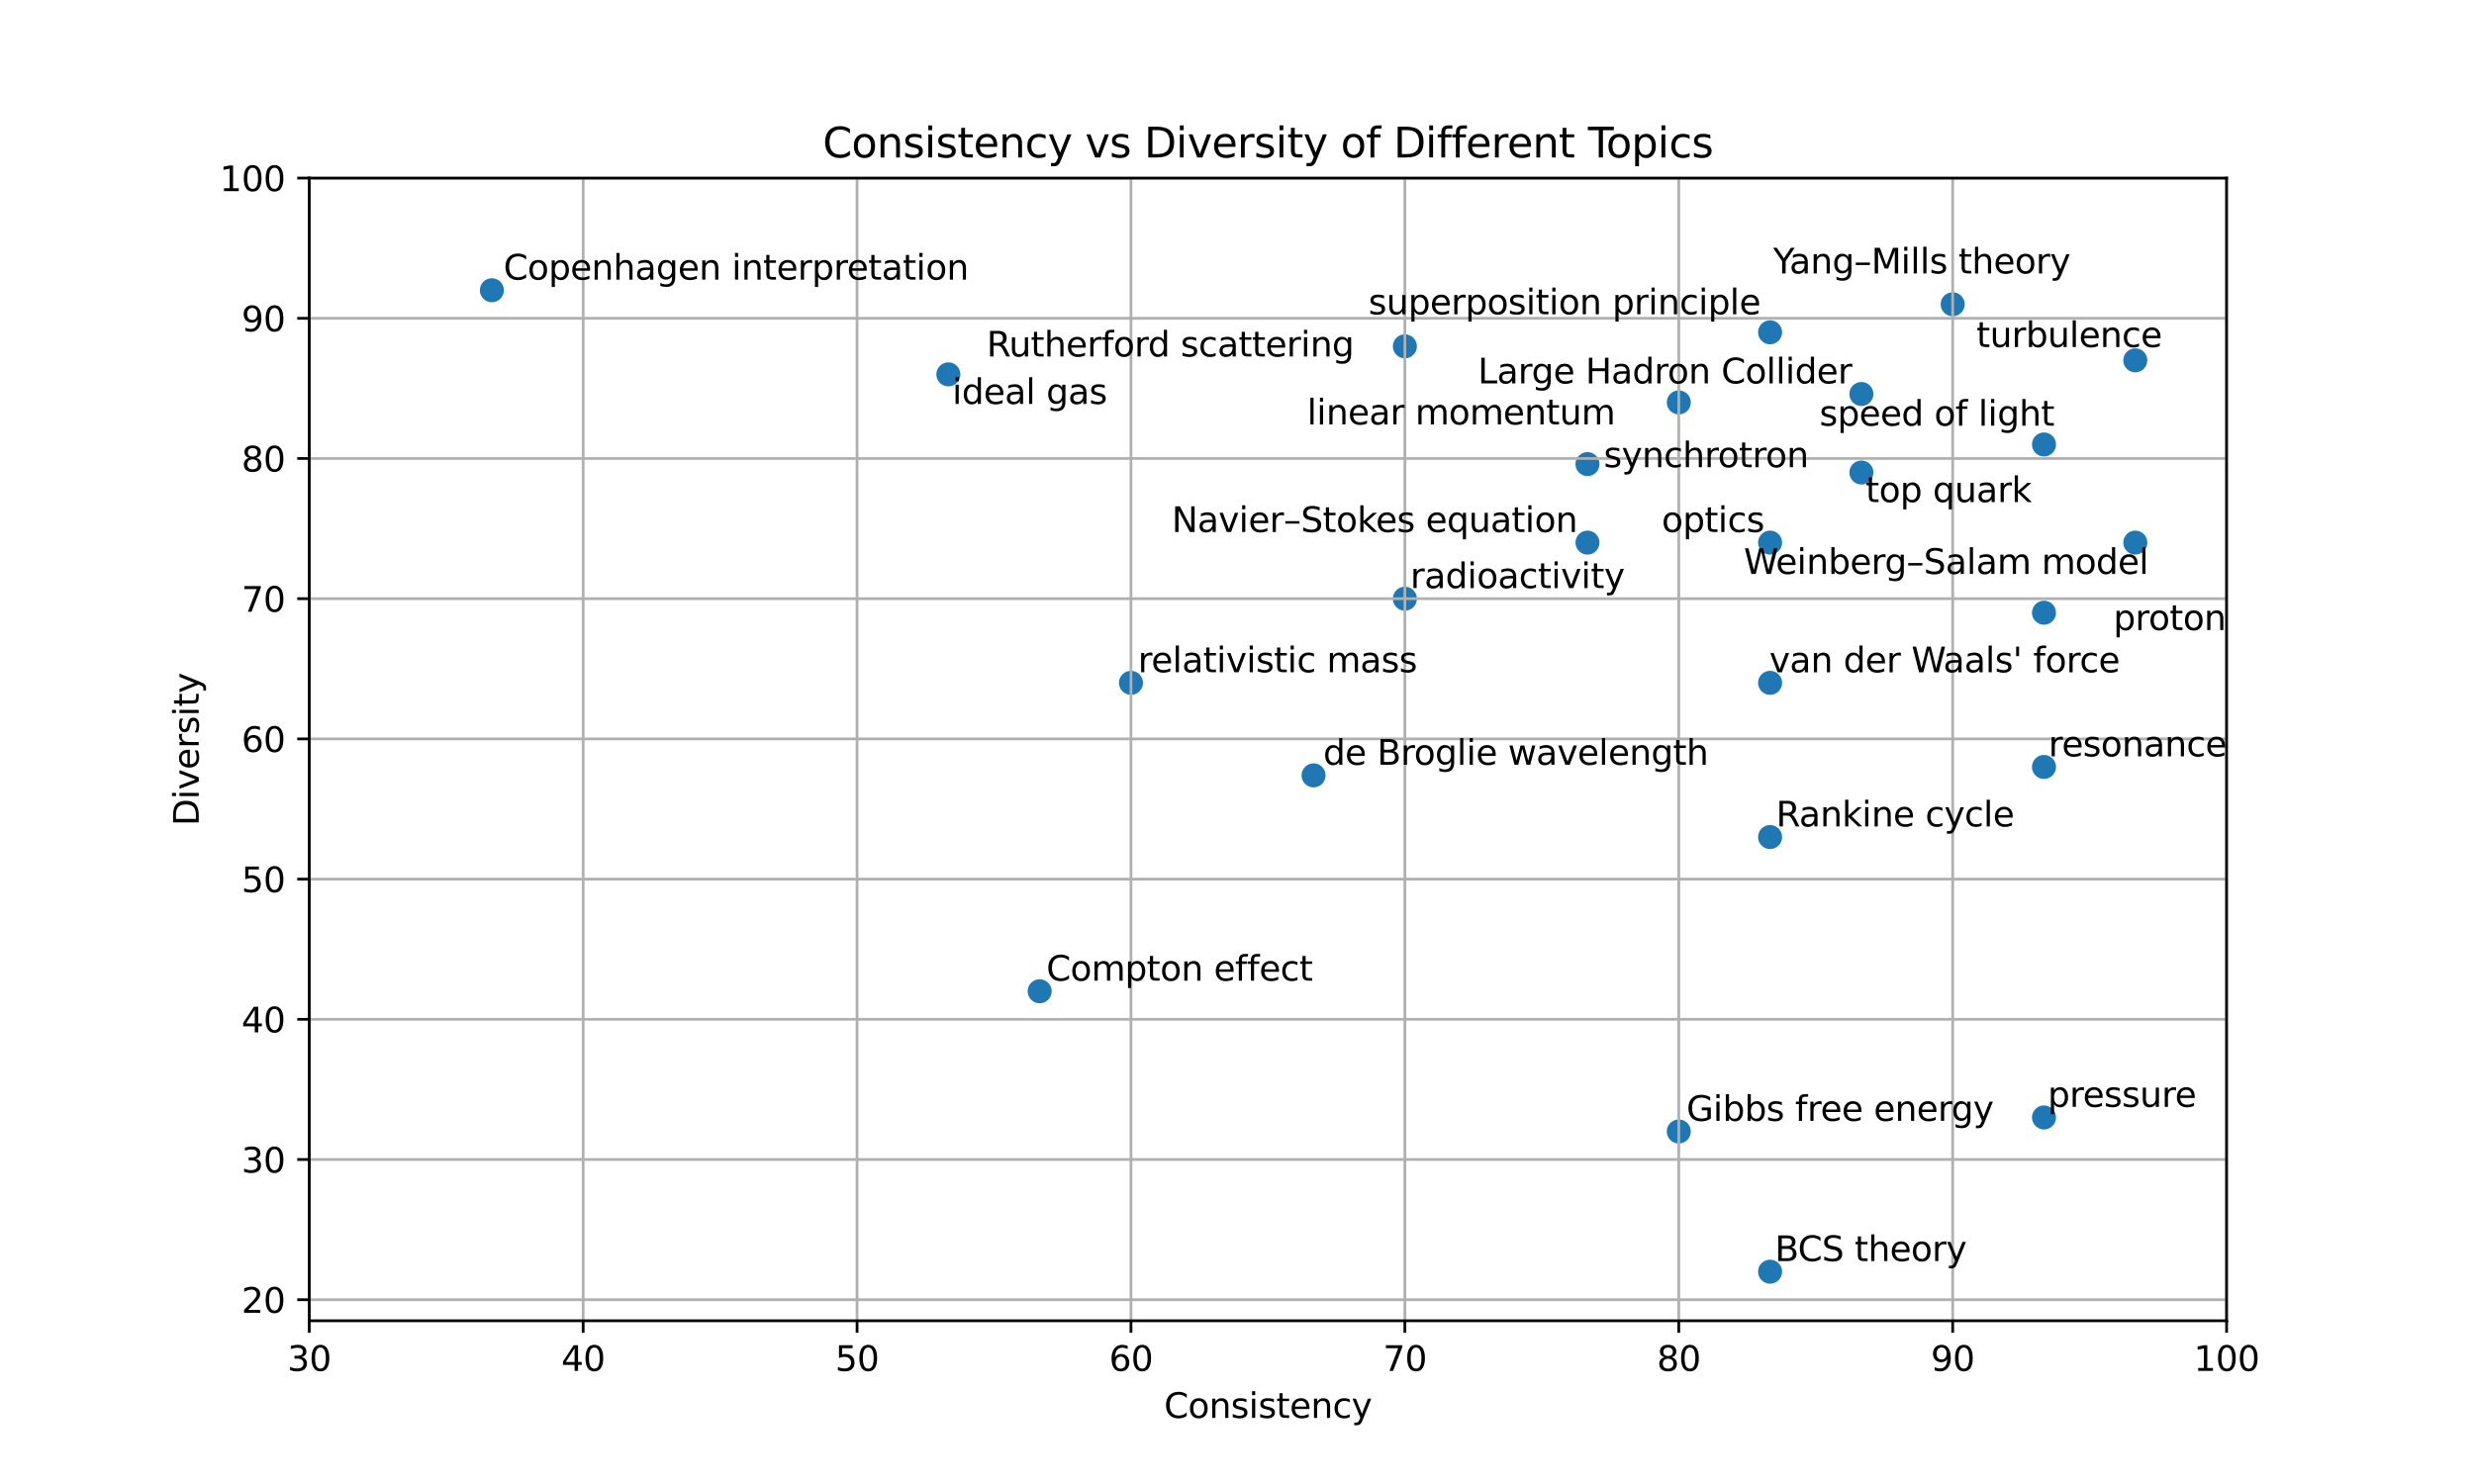 <?xml version="1.0" encoding="utf-8" standalone="no"?>
<!DOCTYPE svg PUBLIC "-//W3C//DTD SVG 1.1//EN"
  "http://www.w3.org/Graphics/SVG/1.1/DTD/svg11.dtd">
<svg xmlns:xlink="http://www.w3.org/1999/xlink" width="720pt" height="432pt" viewBox="0 0 720 432" xmlns="http://www.w3.org/2000/svg" version="1.1">
 <defs>
  <style type="text/css">*{stroke-linejoin: round; stroke-linecap: butt}</style>
 </defs>
 <g id="figure_1">
  <g id="patch_1">
   <path d="M 0 432 
L 720 432 
L 720 0 
L 0 0 
z
" style="fill: #ffffff"/>
  </g>
  <g id="axes_1">
   <g id="patch_2">
    <path d="M 90 384.48 
L 648 384.48 
L 648 51.84 
L 90 51.84 
z
" style="fill: #ffffff"/>
   </g>
   <g id="PathCollection_1">
    <defs>
     <path id="m8308538bea" d="M 0 3 
C 0.796 3 1.559 2.684 2.121 2.121 
C 2.684 1.559 3 0.796 3 0 
C 3 -0.796 2.684 -1.559 2.121 -2.121 
C 1.559 -2.684 0.796 -3 0 -3 
C -0.796 -3 -1.559 -2.684 -2.121 -2.121 
C -2.684 -1.559 -3 -0.796 -3 0 
C -3 0.796 -2.684 1.559 -2.121 2.121 
C -1.559 2.684 -0.796 3 0 3 
z
" style="stroke: #1f77b4"/>
    </defs>
    <g clip-path="url(#pe3ee202b51)">
     <use xlink:href="#m8308538bea" x="621.429" y="104.899" style="fill: #1f77b4; stroke: #1f77b4"/>
     <use xlink:href="#m8308538bea" x="541.714" y="137.551" style="fill: #1f77b4; stroke: #1f77b4"/>
     <use xlink:href="#m8308538bea" x="462" y="135.102" style="fill: #1f77b4; stroke: #1f77b4"/>
     <use xlink:href="#m8308538bea" x="408.857" y="100.818" style="fill: #1f77b4; stroke: #1f77b4"/>
     <use xlink:href="#m8308538bea" x="594.857" y="223.262" style="fill: #1f77b4; stroke: #1f77b4"/>
     <use xlink:href="#m8308538bea" x="329.143" y="198.773" style="fill: #1f77b4; stroke: #1f77b4"/>
     <use xlink:href="#m8308538bea" x="568.286" y="88.573" style="fill: #1f77b4; stroke: #1f77b4"/>
     <use xlink:href="#m8308538bea" x="621.429" y="157.958" style="fill: #1f77b4; stroke: #1f77b4"/>
     <use xlink:href="#m8308538bea" x="515.143" y="198.773" style="fill: #1f77b4; stroke: #1f77b4"/>
     <use xlink:href="#m8308538bea" x="515.143" y="96.736" style="fill: #1f77b4; stroke: #1f77b4"/>
     <use xlink:href="#m8308538bea" x="594.857" y="129.388" style="fill: #1f77b4; stroke: #1f77b4"/>
     <use xlink:href="#m8308538bea" x="515.143" y="243.669" style="fill: #1f77b4; stroke: #1f77b4"/>
     <use xlink:href="#m8308538bea" x="408.857" y="174.284" style="fill: #1f77b4; stroke: #1f77b4"/>
     <use xlink:href="#m8308538bea" x="594.857" y="178.366" style="fill: #1f77b4; stroke: #1f77b4"/>
     <use xlink:href="#m8308538bea" x="594.857" y="325.299" style="fill: #1f77b4; stroke: #1f77b4"/>
     <use xlink:href="#m8308538bea" x="515.143" y="157.958" style="fill: #1f77b4; stroke: #1f77b4"/>
     <use xlink:href="#m8308538bea" x="462" y="157.958" style="fill: #1f77b4; stroke: #1f77b4"/>
     <use xlink:href="#m8308538bea" x="488.571" y="117.144" style="fill: #1f77b4; stroke: #1f77b4"/>
     <use xlink:href="#m8308538bea" x="541.714" y="114.695" style="fill: #1f77b4; stroke: #1f77b4"/>
     <use xlink:href="#m8308538bea" x="276" y="108.981" style="fill: #1f77b4; stroke: #1f77b4"/>
     <use xlink:href="#m8308538bea" x="488.571" y="329.38" style="fill: #1f77b4; stroke: #1f77b4"/>
     <use xlink:href="#m8308538bea" x="382.286" y="225.711" style="fill: #1f77b4; stroke: #1f77b4"/>
     <use xlink:href="#m8308538bea" x="143.143" y="84.492" style="fill: #1f77b4; stroke: #1f77b4"/>
     <use xlink:href="#m8308538bea" x="302.571" y="288.565" style="fill: #1f77b4; stroke: #1f77b4"/>
     <use xlink:href="#m8308538bea" x="515.143" y="370.195" style="fill: #1f77b4; stroke: #1f77b4"/>
    </g>
   </g>
   <g id="matplotlib.axis_1">
    <g id="xtick_1">
     <g id="line2d_1">
      <path d="M 90 384.48 
L 90 51.84 
" clip-path="url(#pe3ee202b51)" style="fill: none; stroke: #b0b0b0; stroke-width: 0.8; stroke-linecap: square"/>
     </g>
     <g id="line2d_2">
      <defs>
       <path id="mec5727c22f" d="M 0 0 
L 0 3.5 
" style="stroke: #000000; stroke-width: 0.8"/>
      </defs>
      <g>
       <use xlink:href="#mec5727c22f" x="90" y="384.48" style="stroke: #000000; stroke-width: 0.8"/>
      </g>
     </g>
     <g id="text_1">
      <!-- 30 -->
      <g transform="translate(83.638 399.078) scale(0.1 -0.1)">
       <defs>
        <path id="DejaVuSans-33" d="M 2597 2516 
Q 3050 2419 3304 2112 
Q 3559 1806 3559 1356 
Q 3559 666 3084 287 
Q 2609 -91 1734 -91 
Q 1441 -91 1130 -33 
Q 819 25 488 141 
L 488 750 
Q 750 597 1062 519 
Q 1375 441 1716 441 
Q 2309 441 2620 675 
Q 2931 909 2931 1356 
Q 2931 1769 2642 2001 
Q 2353 2234 1838 2234 
L 1294 2234 
L 1294 2753 
L 1863 2753 
Q 2328 2753 2575 2939 
Q 2822 3125 2822 3475 
Q 2822 3834 2567 4026 
Q 2313 4219 1838 4219 
Q 1578 4219 1281 4162 
Q 984 4106 628 3988 
L 628 4550 
Q 988 4650 1302 4700 
Q 1616 4750 1894 4750 
Q 2613 4750 3031 4423 
Q 3450 4097 3450 3541 
Q 3450 3153 3228 2886 
Q 3006 2619 2597 2516 
z
" transform="scale(0.016)"/>
        <path id="DejaVuSans-30" d="M 2034 4250 
Q 1547 4250 1301 3770 
Q 1056 3291 1056 2328 
Q 1056 1369 1301 889 
Q 1547 409 2034 409 
Q 2525 409 2770 889 
Q 3016 1369 3016 2328 
Q 3016 3291 2770 3770 
Q 2525 4250 2034 4250 
z
M 2034 4750 
Q 2819 4750 3233 4129 
Q 3647 3509 3647 2328 
Q 3647 1150 3233 529 
Q 2819 -91 2034 -91 
Q 1250 -91 836 529 
Q 422 1150 422 2328 
Q 422 3509 836 4129 
Q 1250 4750 2034 4750 
z
" transform="scale(0.016)"/>
       </defs>
       <use xlink:href="#DejaVuSans-33"/>
       <use xlink:href="#DejaVuSans-30" x="63.623"/>
      </g>
     </g>
    </g>
    <g id="xtick_2">
     <g id="line2d_3">
      <path d="M 169.714 384.48 
L 169.714 51.84 
" clip-path="url(#pe3ee202b51)" style="fill: none; stroke: #b0b0b0; stroke-width: 0.8; stroke-linecap: square"/>
     </g>
     <g id="line2d_4">
      <g>
       <use xlink:href="#mec5727c22f" x="169.714" y="384.48" style="stroke: #000000; stroke-width: 0.8"/>
      </g>
     </g>
     <g id="text_2">
      <!-- 40 -->
      <g transform="translate(163.352 399.078) scale(0.1 -0.1)">
       <defs>
        <path id="DejaVuSans-34" d="M 2419 4116 
L 825 1625 
L 2419 1625 
L 2419 4116 
z
M 2253 4666 
L 3047 4666 
L 3047 1625 
L 3713 1625 
L 3713 1100 
L 3047 1100 
L 3047 0 
L 2419 0 
L 2419 1100 
L 313 1100 
L 313 1709 
L 2253 4666 
z
" transform="scale(0.016)"/>
       </defs>
       <use xlink:href="#DejaVuSans-34"/>
       <use xlink:href="#DejaVuSans-30" x="63.623"/>
      </g>
     </g>
    </g>
    <g id="xtick_3">
     <g id="line2d_5">
      <path d="M 249.429 384.48 
L 249.429 51.84 
" clip-path="url(#pe3ee202b51)" style="fill: none; stroke: #b0b0b0; stroke-width: 0.8; stroke-linecap: square"/>
     </g>
     <g id="line2d_6">
      <g>
       <use xlink:href="#mec5727c22f" x="249.429" y="384.48" style="stroke: #000000; stroke-width: 0.8"/>
      </g>
     </g>
     <g id="text_3">
      <!-- 50 -->
      <g transform="translate(243.066 399.078) scale(0.1 -0.1)">
       <defs>
        <path id="DejaVuSans-35" d="M 691 4666 
L 3169 4666 
L 3169 4134 
L 1269 4134 
L 1269 2991 
Q 1406 3038 1543 3061 
Q 1681 3084 1819 3084 
Q 2600 3084 3056 2656 
Q 3513 2228 3513 1497 
Q 3513 744 3044 326 
Q 2575 -91 1722 -91 
Q 1428 -91 1123 -41 
Q 819 9 494 109 
L 494 744 
Q 775 591 1075 516 
Q 1375 441 1709 441 
Q 2250 441 2565 725 
Q 2881 1009 2881 1497 
Q 2881 1984 2565 2268 
Q 2250 2553 1709 2553 
Q 1456 2553 1204 2497 
Q 953 2441 691 2322 
L 691 4666 
z
" transform="scale(0.016)"/>
       </defs>
       <use xlink:href="#DejaVuSans-35"/>
       <use xlink:href="#DejaVuSans-30" x="63.623"/>
      </g>
     </g>
    </g>
    <g id="xtick_4">
     <g id="line2d_7">
      <path d="M 329.143 384.48 
L 329.143 51.84 
" clip-path="url(#pe3ee202b51)" style="fill: none; stroke: #b0b0b0; stroke-width: 0.8; stroke-linecap: square"/>
     </g>
     <g id="line2d_8">
      <g>
       <use xlink:href="#mec5727c22f" x="329.143" y="384.48" style="stroke: #000000; stroke-width: 0.8"/>
      </g>
     </g>
     <g id="text_4">
      <!-- 60 -->
      <g transform="translate(322.78 399.078) scale(0.1 -0.1)">
       <defs>
        <path id="DejaVuSans-36" d="M 2113 2584 
Q 1688 2584 1439 2293 
Q 1191 2003 1191 1497 
Q 1191 994 1439 701 
Q 1688 409 2113 409 
Q 2538 409 2786 701 
Q 3034 994 3034 1497 
Q 3034 2003 2786 2293 
Q 2538 2584 2113 2584 
z
M 3366 4563 
L 3366 3988 
Q 3128 4100 2886 4159 
Q 2644 4219 2406 4219 
Q 1781 4219 1451 3797 
Q 1122 3375 1075 2522 
Q 1259 2794 1537 2939 
Q 1816 3084 2150 3084 
Q 2853 3084 3261 2657 
Q 3669 2231 3669 1497 
Q 3669 778 3244 343 
Q 2819 -91 2113 -91 
Q 1303 -91 875 529 
Q 447 1150 447 2328 
Q 447 3434 972 4092 
Q 1497 4750 2381 4750 
Q 2619 4750 2861 4703 
Q 3103 4656 3366 4563 
z
" transform="scale(0.016)"/>
       </defs>
       <use xlink:href="#DejaVuSans-36"/>
       <use xlink:href="#DejaVuSans-30" x="63.623"/>
      </g>
     </g>
    </g>
    <g id="xtick_5">
     <g id="line2d_9">
      <path d="M 408.857 384.48 
L 408.857 51.84 
" clip-path="url(#pe3ee202b51)" style="fill: none; stroke: #b0b0b0; stroke-width: 0.8; stroke-linecap: square"/>
     </g>
     <g id="line2d_10">
      <g>
       <use xlink:href="#mec5727c22f" x="408.857" y="384.48" style="stroke: #000000; stroke-width: 0.8"/>
      </g>
     </g>
     <g id="text_5">
      <!-- 70 -->
      <g transform="translate(402.495 399.078) scale(0.1 -0.1)">
       <defs>
        <path id="DejaVuSans-37" d="M 525 4666 
L 3525 4666 
L 3525 4397 
L 1831 0 
L 1172 0 
L 2766 4134 
L 525 4134 
L 525 4666 
z
" transform="scale(0.016)"/>
       </defs>
       <use xlink:href="#DejaVuSans-37"/>
       <use xlink:href="#DejaVuSans-30" x="63.623"/>
      </g>
     </g>
    </g>
    <g id="xtick_6">
     <g id="line2d_11">
      <path d="M 488.571 384.48 
L 488.571 51.84 
" clip-path="url(#pe3ee202b51)" style="fill: none; stroke: #b0b0b0; stroke-width: 0.8; stroke-linecap: square"/>
     </g>
     <g id="line2d_12">
      <g>
       <use xlink:href="#mec5727c22f" x="488.571" y="384.48" style="stroke: #000000; stroke-width: 0.8"/>
      </g>
     </g>
     <g id="text_6">
      <!-- 80 -->
      <g transform="translate(482.209 399.078) scale(0.1 -0.1)">
       <defs>
        <path id="DejaVuSans-38" d="M 2034 2216 
Q 1584 2216 1326 1975 
Q 1069 1734 1069 1313 
Q 1069 891 1326 650 
Q 1584 409 2034 409 
Q 2484 409 2743 651 
Q 3003 894 3003 1313 
Q 3003 1734 2745 1975 
Q 2488 2216 2034 2216 
z
M 1403 2484 
Q 997 2584 770 2862 
Q 544 3141 544 3541 
Q 544 4100 942 4425 
Q 1341 4750 2034 4750 
Q 2731 4750 3128 4425 
Q 3525 4100 3525 3541 
Q 3525 3141 3298 2862 
Q 3072 2584 2669 2484 
Q 3125 2378 3379 2068 
Q 3634 1759 3634 1313 
Q 3634 634 3220 271 
Q 2806 -91 2034 -91 
Q 1263 -91 848 271 
Q 434 634 434 1313 
Q 434 1759 690 2068 
Q 947 2378 1403 2484 
z
M 1172 3481 
Q 1172 3119 1398 2916 
Q 1625 2713 2034 2713 
Q 2441 2713 2670 2916 
Q 2900 3119 2900 3481 
Q 2900 3844 2670 4047 
Q 2441 4250 2034 4250 
Q 1625 4250 1398 4047 
Q 1172 3844 1172 3481 
z
" transform="scale(0.016)"/>
       </defs>
       <use xlink:href="#DejaVuSans-38"/>
       <use xlink:href="#DejaVuSans-30" x="63.623"/>
      </g>
     </g>
    </g>
    <g id="xtick_7">
     <g id="line2d_13">
      <path d="M 568.286 384.48 
L 568.286 51.84 
" clip-path="url(#pe3ee202b51)" style="fill: none; stroke: #b0b0b0; stroke-width: 0.8; stroke-linecap: square"/>
     </g>
     <g id="line2d_14">
      <g>
       <use xlink:href="#mec5727c22f" x="568.286" y="384.48" style="stroke: #000000; stroke-width: 0.8"/>
      </g>
     </g>
     <g id="text_7">
      <!-- 90 -->
      <g transform="translate(561.923 399.078) scale(0.1 -0.1)">
       <defs>
        <path id="DejaVuSans-39" d="M 703 97 
L 703 672 
Q 941 559 1184 500 
Q 1428 441 1663 441 
Q 2288 441 2617 861 
Q 2947 1281 2994 2138 
Q 2813 1869 2534 1725 
Q 2256 1581 1919 1581 
Q 1219 1581 811 2004 
Q 403 2428 403 3163 
Q 403 3881 828 4315 
Q 1253 4750 1959 4750 
Q 2769 4750 3195 4129 
Q 3622 3509 3622 2328 
Q 3622 1225 3098 567 
Q 2575 -91 1691 -91 
Q 1453 -91 1209 -44 
Q 966 3 703 97 
z
M 1959 2075 
Q 2384 2075 2632 2365 
Q 2881 2656 2881 3163 
Q 2881 3666 2632 3958 
Q 2384 4250 1959 4250 
Q 1534 4250 1286 3958 
Q 1038 3666 1038 3163 
Q 1038 2656 1286 2365 
Q 1534 2075 1959 2075 
z
" transform="scale(0.016)"/>
       </defs>
       <use xlink:href="#DejaVuSans-39"/>
       <use xlink:href="#DejaVuSans-30" x="63.623"/>
      </g>
     </g>
    </g>
    <g id="xtick_8">
     <g id="line2d_15">
      <path d="M 648 384.48 
L 648 51.84 
" clip-path="url(#pe3ee202b51)" style="fill: none; stroke: #b0b0b0; stroke-width: 0.8; stroke-linecap: square"/>
     </g>
     <g id="line2d_16">
      <g>
       <use xlink:href="#mec5727c22f" x="648" y="384.48" style="stroke: #000000; stroke-width: 0.8"/>
      </g>
     </g>
     <g id="text_8">
      <!-- 100 -->
      <g transform="translate(638.456 399.078) scale(0.1 -0.1)">
       <defs>
        <path id="DejaVuSans-31" d="M 794 531 
L 1825 531 
L 1825 4091 
L 703 3866 
L 703 4441 
L 1819 4666 
L 2450 4666 
L 2450 531 
L 3481 531 
L 3481 0 
L 794 0 
L 794 531 
z
" transform="scale(0.016)"/>
       </defs>
       <use xlink:href="#DejaVuSans-31"/>
       <use xlink:href="#DejaVuSans-30" x="63.623"/>
       <use xlink:href="#DejaVuSans-30" x="127.246"/>
      </g>
     </g>
    </g>
    <g id="text_9">
     <!-- Consistency -->
     <g transform="translate(338.768 412.757) scale(0.1 -0.1)">
      <defs>
       <path id="DejaVuSans-43" d="M 4122 4306 
L 4122 3641 
Q 3803 3938 3442 4084 
Q 3081 4231 2675 4231 
Q 1875 4231 1450 3742 
Q 1025 3253 1025 2328 
Q 1025 1406 1450 917 
Q 1875 428 2675 428 
Q 3081 428 3442 575 
Q 3803 722 4122 1019 
L 4122 359 
Q 3791 134 3420 21 
Q 3050 -91 2638 -91 
Q 1578 -91 968 557 
Q 359 1206 359 2328 
Q 359 3453 968 4101 
Q 1578 4750 2638 4750 
Q 3056 4750 3426 4639 
Q 3797 4528 4122 4306 
z
" transform="scale(0.016)"/>
       <path id="DejaVuSans-6f" d="M 1959 3097 
Q 1497 3097 1228 2736 
Q 959 2375 959 1747 
Q 959 1119 1226 758 
Q 1494 397 1959 397 
Q 2419 397 2687 759 
Q 2956 1122 2956 1747 
Q 2956 2369 2687 2733 
Q 2419 3097 1959 3097 
z
M 1959 3584 
Q 2709 3584 3137 3096 
Q 3566 2609 3566 1747 
Q 3566 888 3137 398 
Q 2709 -91 1959 -91 
Q 1206 -91 779 398 
Q 353 888 353 1747 
Q 353 2609 779 3096 
Q 1206 3584 1959 3584 
z
" transform="scale(0.016)"/>
       <path id="DejaVuSans-6e" d="M 3513 2113 
L 3513 0 
L 2938 0 
L 2938 2094 
Q 2938 2591 2744 2837 
Q 2550 3084 2163 3084 
Q 1697 3084 1428 2787 
Q 1159 2491 1159 1978 
L 1159 0 
L 581 0 
L 581 3500 
L 1159 3500 
L 1159 2956 
Q 1366 3272 1645 3428 
Q 1925 3584 2291 3584 
Q 2894 3584 3203 3211 
Q 3513 2838 3513 2113 
z
" transform="scale(0.016)"/>
       <path id="DejaVuSans-73" d="M 2834 3397 
L 2834 2853 
Q 2591 2978 2328 3040 
Q 2066 3103 1784 3103 
Q 1356 3103 1142 2972 
Q 928 2841 928 2578 
Q 928 2378 1081 2264 
Q 1234 2150 1697 2047 
L 1894 2003 
Q 2506 1872 2764 1633 
Q 3022 1394 3022 966 
Q 3022 478 2636 193 
Q 2250 -91 1575 -91 
Q 1294 -91 989 -36 
Q 684 19 347 128 
L 347 722 
Q 666 556 975 473 
Q 1284 391 1588 391 
Q 1994 391 2212 530 
Q 2431 669 2431 922 
Q 2431 1156 2273 1281 
Q 2116 1406 1581 1522 
L 1381 1569 
Q 847 1681 609 1914 
Q 372 2147 372 2553 
Q 372 3047 722 3315 
Q 1072 3584 1716 3584 
Q 2034 3584 2315 3537 
Q 2597 3491 2834 3397 
z
" transform="scale(0.016)"/>
       <path id="DejaVuSans-69" d="M 603 3500 
L 1178 3500 
L 1178 0 
L 603 0 
L 603 3500 
z
M 603 4863 
L 1178 4863 
L 1178 4134 
L 603 4134 
L 603 4863 
z
" transform="scale(0.016)"/>
       <path id="DejaVuSans-74" d="M 1172 4494 
L 1172 3500 
L 2356 3500 
L 2356 3053 
L 1172 3053 
L 1172 1153 
Q 1172 725 1289 603 
Q 1406 481 1766 481 
L 2356 481 
L 2356 0 
L 1766 0 
Q 1100 0 847 248 
Q 594 497 594 1153 
L 594 3053 
L 172 3053 
L 172 3500 
L 594 3500 
L 594 4494 
L 1172 4494 
z
" transform="scale(0.016)"/>
       <path id="DejaVuSans-65" d="M 3597 1894 
L 3597 1613 
L 953 1613 
Q 991 1019 1311 708 
Q 1631 397 2203 397 
Q 2534 397 2845 478 
Q 3156 559 3463 722 
L 3463 178 
Q 3153 47 2828 -22 
Q 2503 -91 2169 -91 
Q 1331 -91 842 396 
Q 353 884 353 1716 
Q 353 2575 817 3079 
Q 1281 3584 2069 3584 
Q 2775 3584 3186 3129 
Q 3597 2675 3597 1894 
z
M 3022 2063 
Q 3016 2534 2758 2815 
Q 2500 3097 2075 3097 
Q 1594 3097 1305 2825 
Q 1016 2553 972 2059 
L 3022 2063 
z
" transform="scale(0.016)"/>
       <path id="DejaVuSans-63" d="M 3122 3366 
L 3122 2828 
Q 2878 2963 2633 3030 
Q 2388 3097 2138 3097 
Q 1578 3097 1268 2742 
Q 959 2388 959 1747 
Q 959 1106 1268 751 
Q 1578 397 2138 397 
Q 2388 397 2633 464 
Q 2878 531 3122 666 
L 3122 134 
Q 2881 22 2623 -34 
Q 2366 -91 2075 -91 
Q 1284 -91 818 406 
Q 353 903 353 1747 
Q 353 2603 823 3093 
Q 1294 3584 2113 3584 
Q 2378 3584 2631 3529 
Q 2884 3475 3122 3366 
z
" transform="scale(0.016)"/>
       <path id="DejaVuSans-79" d="M 2059 -325 
Q 1816 -950 1584 -1140 
Q 1353 -1331 966 -1331 
L 506 -1331 
L 506 -850 
L 844 -850 
Q 1081 -850 1212 -737 
Q 1344 -625 1503 -206 
L 1606 56 
L 191 3500 
L 800 3500 
L 1894 763 
L 2988 3500 
L 3597 3500 
L 2059 -325 
z
" transform="scale(0.016)"/>
      </defs>
      <use xlink:href="#DejaVuSans-43"/>
      <use xlink:href="#DejaVuSans-6f" x="69.824"/>
      <use xlink:href="#DejaVuSans-6e" x="131.006"/>
      <use xlink:href="#DejaVuSans-73" x="194.385"/>
      <use xlink:href="#DejaVuSans-69" x="246.484"/>
      <use xlink:href="#DejaVuSans-73" x="274.268"/>
      <use xlink:href="#DejaVuSans-74" x="326.367"/>
      <use xlink:href="#DejaVuSans-65" x="365.576"/>
      <use xlink:href="#DejaVuSans-6e" x="427.1"/>
      <use xlink:href="#DejaVuSans-63" x="490.479"/>
      <use xlink:href="#DejaVuSans-79" x="545.459"/>
     </g>
    </g>
   </g>
   <g id="matplotlib.axis_2">
    <g id="ytick_1">
     <g id="line2d_17">
      <path d="M 90 378.358 
L 648 378.358 
" clip-path="url(#pe3ee202b51)" style="fill: none; stroke: #b0b0b0; stroke-width: 0.8; stroke-linecap: square"/>
     </g>
     <g id="line2d_18">
      <defs>
       <path id="m05ea705c8a" d="M 0 0 
L -3.5 0 
" style="stroke: #000000; stroke-width: 0.8"/>
      </defs>
      <g>
       <use xlink:href="#m05ea705c8a" x="90" y="378.358" style="stroke: #000000; stroke-width: 0.8"/>
      </g>
     </g>
     <g id="text_10">
      <!-- 20 -->
      <g transform="translate(70.275 382.157) scale(0.1 -0.1)">
       <defs>
        <path id="DejaVuSans-32" d="M 1228 531 
L 3431 531 
L 3431 0 
L 469 0 
L 469 531 
Q 828 903 1448 1529 
Q 2069 2156 2228 2338 
Q 2531 2678 2651 2914 
Q 2772 3150 2772 3378 
Q 2772 3750 2511 3984 
Q 2250 4219 1831 4219 
Q 1534 4219 1204 4116 
Q 875 4013 500 3803 
L 500 4441 
Q 881 4594 1212 4672 
Q 1544 4750 1819 4750 
Q 2544 4750 2975 4387 
Q 3406 4025 3406 3419 
Q 3406 3131 3298 2873 
Q 3191 2616 2906 2266 
Q 2828 2175 2409 1742 
Q 1991 1309 1228 531 
z
" transform="scale(0.016)"/>
       </defs>
       <use xlink:href="#DejaVuSans-32"/>
       <use xlink:href="#DejaVuSans-30" x="63.623"/>
      </g>
     </g>
    </g>
    <g id="ytick_2">
     <g id="line2d_19">
      <path d="M 90 337.543 
L 648 337.543 
" clip-path="url(#pe3ee202b51)" style="fill: none; stroke: #b0b0b0; stroke-width: 0.8; stroke-linecap: square"/>
     </g>
     <g id="line2d_20">
      <g>
       <use xlink:href="#m05ea705c8a" x="90" y="337.543" style="stroke: #000000; stroke-width: 0.8"/>
      </g>
     </g>
     <g id="text_11">
      <!-- 30 -->
      <g transform="translate(70.275 341.342) scale(0.1 -0.1)">
       <use xlink:href="#DejaVuSans-33"/>
       <use xlink:href="#DejaVuSans-30" x="63.623"/>
      </g>
     </g>
    </g>
    <g id="ytick_3">
     <g id="line2d_21">
      <path d="M 90 296.728 
L 648 296.728 
" clip-path="url(#pe3ee202b51)" style="fill: none; stroke: #b0b0b0; stroke-width: 0.8; stroke-linecap: square"/>
     </g>
     <g id="line2d_22">
      <g>
       <use xlink:href="#m05ea705c8a" x="90" y="296.728" style="stroke: #000000; stroke-width: 0.8"/>
      </g>
     </g>
     <g id="text_12">
      <!-- 40 -->
      <g transform="translate(70.275 300.528) scale(0.1 -0.1)">
       <use xlink:href="#DejaVuSans-34"/>
       <use xlink:href="#DejaVuSans-30" x="63.623"/>
      </g>
     </g>
    </g>
    <g id="ytick_4">
     <g id="line2d_23">
      <path d="M 90 255.914 
L 648 255.914 
" clip-path="url(#pe3ee202b51)" style="fill: none; stroke: #b0b0b0; stroke-width: 0.8; stroke-linecap: square"/>
     </g>
     <g id="line2d_24">
      <g>
       <use xlink:href="#m05ea705c8a" x="90" y="255.914" style="stroke: #000000; stroke-width: 0.8"/>
      </g>
     </g>
     <g id="text_13">
      <!-- 50 -->
      <g transform="translate(70.275 259.713) scale(0.1 -0.1)">
       <use xlink:href="#DejaVuSans-35"/>
       <use xlink:href="#DejaVuSans-30" x="63.623"/>
      </g>
     </g>
    </g>
    <g id="ytick_5">
     <g id="line2d_25">
      <path d="M 90 215.099 
L 648 215.099 
" clip-path="url(#pe3ee202b51)" style="fill: none; stroke: #b0b0b0; stroke-width: 0.8; stroke-linecap: square"/>
     </g>
     <g id="line2d_26">
      <g>
       <use xlink:href="#m05ea705c8a" x="90" y="215.099" style="stroke: #000000; stroke-width: 0.8"/>
      </g>
     </g>
     <g id="text_14">
      <!-- 60 -->
      <g transform="translate(70.275 218.898) scale(0.1 -0.1)">
       <use xlink:href="#DejaVuSans-36"/>
       <use xlink:href="#DejaVuSans-30" x="63.623"/>
      </g>
     </g>
    </g>
    <g id="ytick_6">
     <g id="line2d_27">
      <path d="M 90 174.284 
L 648 174.284 
" clip-path="url(#pe3ee202b51)" style="fill: none; stroke: #b0b0b0; stroke-width: 0.8; stroke-linecap: square"/>
     </g>
     <g id="line2d_28">
      <g>
       <use xlink:href="#m05ea705c8a" x="90" y="174.284" style="stroke: #000000; stroke-width: 0.8"/>
      </g>
     </g>
     <g id="text_15">
      <!-- 70 -->
      <g transform="translate(70.275 178.083) scale(0.1 -0.1)">
       <use xlink:href="#DejaVuSans-37"/>
       <use xlink:href="#DejaVuSans-30" x="63.623"/>
      </g>
     </g>
    </g>
    <g id="ytick_7">
     <g id="line2d_29">
      <path d="M 90 133.469 
L 648 133.469 
" clip-path="url(#pe3ee202b51)" style="fill: none; stroke: #b0b0b0; stroke-width: 0.8; stroke-linecap: square"/>
     </g>
     <g id="line2d_30">
      <g>
       <use xlink:href="#m05ea705c8a" x="90" y="133.469" style="stroke: #000000; stroke-width: 0.8"/>
      </g>
     </g>
     <g id="text_16">
      <!-- 80 -->
      <g transform="translate(70.275 137.269) scale(0.1 -0.1)">
       <use xlink:href="#DejaVuSans-38"/>
       <use xlink:href="#DejaVuSans-30" x="63.623"/>
      </g>
     </g>
    </g>
    <g id="ytick_8">
     <g id="line2d_31">
      <path d="M 90 92.655 
L 648 92.655 
" clip-path="url(#pe3ee202b51)" style="fill: none; stroke: #b0b0b0; stroke-width: 0.8; stroke-linecap: square"/>
     </g>
     <g id="line2d_32">
      <g>
       <use xlink:href="#m05ea705c8a" x="90" y="92.655" style="stroke: #000000; stroke-width: 0.8"/>
      </g>
     </g>
     <g id="text_17">
      <!-- 90 -->
      <g transform="translate(70.275 96.454) scale(0.1 -0.1)">
       <use xlink:href="#DejaVuSans-39"/>
       <use xlink:href="#DejaVuSans-30" x="63.623"/>
      </g>
     </g>
    </g>
    <g id="ytick_9">
     <g id="line2d_33">
      <path d="M 90 51.84 
L 648 51.84 
" clip-path="url(#pe3ee202b51)" style="fill: none; stroke: #b0b0b0; stroke-width: 0.8; stroke-linecap: square"/>
     </g>
     <g id="line2d_34">
      <g>
       <use xlink:href="#m05ea705c8a" x="90" y="51.84" style="stroke: #000000; stroke-width: 0.8"/>
      </g>
     </g>
     <g id="text_18">
      <!-- 100 -->
      <g transform="translate(63.913 55.639) scale(0.1 -0.1)">
       <use xlink:href="#DejaVuSans-31"/>
       <use xlink:href="#DejaVuSans-30" x="63.623"/>
       <use xlink:href="#DejaVuSans-30" x="127.246"/>
      </g>
     </g>
    </g>
    <g id="text_19">
     <!-- Diversity -->
     <g transform="translate(57.833 240.404) rotate(-90) scale(0.1 -0.1)">
      <defs>
       <path id="DejaVuSans-44" d="M 1259 4147 
L 1259 519 
L 2022 519 
Q 2988 519 3436 956 
Q 3884 1394 3884 2338 
Q 3884 3275 3436 3711 
Q 2988 4147 2022 4147 
L 1259 4147 
z
M 628 4666 
L 1925 4666 
Q 3281 4666 3915 4102 
Q 4550 3538 4550 2338 
Q 4550 1131 3912 565 
Q 3275 0 1925 0 
L 628 0 
L 628 4666 
z
" transform="scale(0.016)"/>
       <path id="DejaVuSans-76" d="M 191 3500 
L 800 3500 
L 1894 563 
L 2988 3500 
L 3597 3500 
L 2284 0 
L 1503 0 
L 191 3500 
z
" transform="scale(0.016)"/>
       <path id="DejaVuSans-72" d="M 2631 2963 
Q 2534 3019 2420 3045 
Q 2306 3072 2169 3072 
Q 1681 3072 1420 2755 
Q 1159 2438 1159 1844 
L 1159 0 
L 581 0 
L 581 3500 
L 1159 3500 
L 1159 2956 
Q 1341 3275 1631 3429 
Q 1922 3584 2338 3584 
Q 2397 3584 2469 3576 
Q 2541 3569 2628 3553 
L 2631 2963 
z
" transform="scale(0.016)"/>
      </defs>
      <use xlink:href="#DejaVuSans-44"/>
      <use xlink:href="#DejaVuSans-69" x="77.002"/>
      <use xlink:href="#DejaVuSans-76" x="104.785"/>
      <use xlink:href="#DejaVuSans-65" x="163.965"/>
      <use xlink:href="#DejaVuSans-72" x="225.488"/>
      <use xlink:href="#DejaVuSans-73" x="266.602"/>
      <use xlink:href="#DejaVuSans-69" x="318.701"/>
      <use xlink:href="#DejaVuSans-74" x="346.484"/>
      <use xlink:href="#DejaVuSans-79" x="385.693"/>
     </g>
    </g>
   </g>
   <g id="patch_3">
    <path d="M 90 384.48 
L 90 51.84 
" style="fill: none; stroke: #000000; stroke-width: 0.8; stroke-linejoin: miter; stroke-linecap: square"/>
   </g>
   <g id="patch_4">
    <path d="M 648 384.48 
L 648 51.84 
" style="fill: none; stroke: #000000; stroke-width: 0.8; stroke-linejoin: miter; stroke-linecap: square"/>
   </g>
   <g id="patch_5">
    <path d="M 90 384.48 
L 648 384.48 
" style="fill: none; stroke: #000000; stroke-width: 0.8; stroke-linejoin: miter; stroke-linecap: square"/>
   </g>
   <g id="patch_6">
    <path d="M 90 51.84 
L 648 51.84 
" style="fill: none; stroke: #000000; stroke-width: 0.8; stroke-linejoin: miter; stroke-linecap: square"/>
   </g>
   <g id="text_20">
    <!-- turbulence -->
    <g transform="translate(575.187 101.029) scale(0.1 -0.1)">
     <defs>
      <path id="DejaVuSans-75" d="M 544 1381 
L 544 3500 
L 1119 3500 
L 1119 1403 
Q 1119 906 1312 657 
Q 1506 409 1894 409 
Q 2359 409 2629 706 
Q 2900 1003 2900 1516 
L 2900 3500 
L 3475 3500 
L 3475 0 
L 2900 0 
L 2900 538 
Q 2691 219 2414 64 
Q 2138 -91 1772 -91 
Q 1169 -91 856 284 
Q 544 659 544 1381 
z
M 1991 3584 
L 1991 3584 
z
" transform="scale(0.016)"/>
      <path id="DejaVuSans-62" d="M 3116 1747 
Q 3116 2381 2855 2742 
Q 2594 3103 2138 3103 
Q 1681 3103 1420 2742 
Q 1159 2381 1159 1747 
Q 1159 1113 1420 752 
Q 1681 391 2138 391 
Q 2594 391 2855 752 
Q 3116 1113 3116 1747 
z
M 1159 2969 
Q 1341 3281 1617 3432 
Q 1894 3584 2278 3584 
Q 2916 3584 3314 3078 
Q 3713 2572 3713 1747 
Q 3713 922 3314 415 
Q 2916 -91 2278 -91 
Q 1894 -91 1617 61 
Q 1341 213 1159 525 
L 1159 0 
L 581 0 
L 581 4863 
L 1159 4863 
L 1159 2969 
z
" transform="scale(0.016)"/>
      <path id="DejaVuSans-6c" d="M 603 4863 
L 1178 4863 
L 1178 0 
L 603 0 
L 603 4863 
z
" transform="scale(0.016)"/>
     </defs>
     <use xlink:href="#DejaVuSans-74"/>
     <use xlink:href="#DejaVuSans-75" x="39.209"/>
     <use xlink:href="#DejaVuSans-72" x="102.588"/>
     <use xlink:href="#DejaVuSans-62" x="143.701"/>
     <use xlink:href="#DejaVuSans-75" x="207.178"/>
     <use xlink:href="#DejaVuSans-6c" x="270.557"/>
     <use xlink:href="#DejaVuSans-65" x="298.34"/>
     <use xlink:href="#DejaVuSans-6e" x="359.863"/>
     <use xlink:href="#DejaVuSans-63" x="423.242"/>
     <use xlink:href="#DejaVuSans-65" x="478.223"/>
    </g>
   </g>
   <g id="text_21">
    <!-- top quark -->
    <g transform="translate(542.926 146.157) scale(0.1 -0.1)">
     <defs>
      <path id="DejaVuSans-70" d="M 1159 525 
L 1159 -1331 
L 581 -1331 
L 581 3500 
L 1159 3500 
L 1159 2969 
Q 1341 3281 1617 3432 
Q 1894 3584 2278 3584 
Q 2916 3584 3314 3078 
Q 3713 2572 3713 1747 
Q 3713 922 3314 415 
Q 2916 -91 2278 -91 
Q 1894 -91 1617 61 
Q 1341 213 1159 525 
z
M 3116 1747 
Q 3116 2381 2855 2742 
Q 2594 3103 2138 3103 
Q 1681 3103 1420 2742 
Q 1159 2381 1159 1747 
Q 1159 1113 1420 752 
Q 1681 391 2138 391 
Q 2594 391 2855 752 
Q 3116 1113 3116 1747 
z
" transform="scale(0.016)"/>
      <path id="DejaVuSans-20" transform="scale(0.016)"/>
      <path id="DejaVuSans-71" d="M 947 1747 
Q 947 1113 1208 752 
Q 1469 391 1925 391 
Q 2381 391 2643 752 
Q 2906 1113 2906 1747 
Q 2906 2381 2643 2742 
Q 2381 3103 1925 3103 
Q 1469 3103 1208 2742 
Q 947 2381 947 1747 
z
M 2906 525 
Q 2725 213 2448 61 
Q 2172 -91 1784 -91 
Q 1150 -91 751 415 
Q 353 922 353 1747 
Q 353 2572 751 3078 
Q 1150 3584 1784 3584 
Q 2172 3584 2448 3432 
Q 2725 3281 2906 2969 
L 2906 3500 
L 3481 3500 
L 3481 -1331 
L 2906 -1331 
L 2906 525 
z
" transform="scale(0.016)"/>
      <path id="DejaVuSans-61" d="M 2194 1759 
Q 1497 1759 1228 1600 
Q 959 1441 959 1056 
Q 959 750 1161 570 
Q 1363 391 1709 391 
Q 2188 391 2477 730 
Q 2766 1069 2766 1631 
L 2766 1759 
L 2194 1759 
z
M 3341 1997 
L 3341 0 
L 2766 0 
L 2766 531 
Q 2569 213 2275 61 
Q 1981 -91 1556 -91 
Q 1019 -91 701 211 
Q 384 513 384 1019 
Q 384 1609 779 1909 
Q 1175 2209 1959 2209 
L 2766 2209 
L 2766 2266 
Q 2766 2663 2505 2880 
Q 2244 3097 1772 3097 
Q 1472 3097 1187 3025 
Q 903 2953 641 2809 
L 641 3341 
Q 956 3463 1253 3523 
Q 1550 3584 1831 3584 
Q 2591 3584 2966 3190 
Q 3341 2797 3341 1997 
z
" transform="scale(0.016)"/>
      <path id="DejaVuSans-6b" d="M 581 4863 
L 1159 4863 
L 1159 1991 
L 2875 3500 
L 3609 3500 
L 1753 1863 
L 3688 0 
L 2938 0 
L 1159 1709 
L 1159 0 
L 581 0 
L 581 4863 
z
" transform="scale(0.016)"/>
     </defs>
     <use xlink:href="#DejaVuSans-74"/>
     <use xlink:href="#DejaVuSans-6f" x="39.209"/>
     <use xlink:href="#DejaVuSans-70" x="100.391"/>
     <use xlink:href="#DejaVuSans-20" x="163.867"/>
     <use xlink:href="#DejaVuSans-71" x="195.654"/>
     <use xlink:href="#DejaVuSans-75" x="259.131"/>
     <use xlink:href="#DejaVuSans-61" x="322.51"/>
     <use xlink:href="#DejaVuSans-72" x="383.789"/>
     <use xlink:href="#DejaVuSans-6b" x="424.902"/>
    </g>
   </g>
   <g id="text_22">
    <!-- synchrotron -->
    <g transform="translate(466.726 136.009) scale(0.1 -0.1)">
     <defs>
      <path id="DejaVuSans-68" d="M 3513 2113 
L 3513 0 
L 2938 0 
L 2938 2094 
Q 2938 2591 2744 2837 
Q 2550 3084 2163 3084 
Q 1697 3084 1428 2787 
Q 1159 2491 1159 1978 
L 1159 0 
L 581 0 
L 581 4863 
L 1159 4863 
L 1159 2956 
Q 1366 3272 1645 3428 
Q 1925 3584 2291 3584 
Q 2894 3584 3203 3211 
Q 3513 2838 3513 2113 
z
" transform="scale(0.016)"/>
     </defs>
     <use xlink:href="#DejaVuSans-73"/>
     <use xlink:href="#DejaVuSans-79" x="52.1"/>
     <use xlink:href="#DejaVuSans-6e" x="111.279"/>
     <use xlink:href="#DejaVuSans-63" x="174.658"/>
     <use xlink:href="#DejaVuSans-68" x="229.639"/>
     <use xlink:href="#DejaVuSans-72" x="293.018"/>
     <use xlink:href="#DejaVuSans-6f" x="331.881"/>
     <use xlink:href="#DejaVuSans-74" x="393.062"/>
     <use xlink:href="#DejaVuSans-72" x="432.271"/>
     <use xlink:href="#DejaVuSans-6f" x="471.135"/>
     <use xlink:href="#DejaVuSans-6e" x="532.316"/>
    </g>
   </g>
   <g id="text_23">
    <!-- Rutherford scattering -->
    <g transform="translate(287.129 103.783) scale(0.1 -0.1)">
     <defs>
      <path id="DejaVuSans-52" d="M 2841 2188 
Q 3044 2119 3236 1894 
Q 3428 1669 3622 1275 
L 4263 0 
L 3584 0 
L 2988 1197 
Q 2756 1666 2539 1819 
Q 2322 1972 1947 1972 
L 1259 1972 
L 1259 0 
L 628 0 
L 628 4666 
L 2053 4666 
Q 2853 4666 3247 4331 
Q 3641 3997 3641 3322 
Q 3641 2881 3436 2590 
Q 3231 2300 2841 2188 
z
M 1259 4147 
L 1259 2491 
L 2053 2491 
Q 2509 2491 2742 2702 
Q 2975 2913 2975 3322 
Q 2975 3731 2742 3939 
Q 2509 4147 2053 4147 
L 1259 4147 
z
" transform="scale(0.016)"/>
      <path id="DejaVuSans-66" d="M 2375 4863 
L 2375 4384 
L 1825 4384 
Q 1516 4384 1395 4259 
Q 1275 4134 1275 3809 
L 1275 3500 
L 2222 3500 
L 2222 3053 
L 1275 3053 
L 1275 0 
L 697 0 
L 697 3053 
L 147 3053 
L 147 3500 
L 697 3500 
L 697 3744 
Q 697 4328 969 4595 
Q 1241 4863 1831 4863 
L 2375 4863 
z
" transform="scale(0.016)"/>
      <path id="DejaVuSans-64" d="M 2906 2969 
L 2906 4863 
L 3481 4863 
L 3481 0 
L 2906 0 
L 2906 525 
Q 2725 213 2448 61 
Q 2172 -91 1784 -91 
Q 1150 -91 751 415 
Q 353 922 353 1747 
Q 353 2572 751 3078 
Q 1150 3584 1784 3584 
Q 2172 3584 2448 3432 
Q 2725 3281 2906 2969 
z
M 947 1747 
Q 947 1113 1208 752 
Q 1469 391 1925 391 
Q 2381 391 2643 752 
Q 2906 1113 2906 1747 
Q 2906 2381 2643 2742 
Q 2381 3103 1925 3103 
Q 1469 3103 1208 2742 
Q 947 2381 947 1747 
z
" transform="scale(0.016)"/>
      <path id="DejaVuSans-67" d="M 2906 1791 
Q 2906 2416 2648 2759 
Q 2391 3103 1925 3103 
Q 1463 3103 1205 2759 
Q 947 2416 947 1791 
Q 947 1169 1205 825 
Q 1463 481 1925 481 
Q 2391 481 2648 825 
Q 2906 1169 2906 1791 
z
M 3481 434 
Q 3481 -459 3084 -895 
Q 2688 -1331 1869 -1331 
Q 1566 -1331 1297 -1286 
Q 1028 -1241 775 -1147 
L 775 -588 
Q 1028 -725 1275 -790 
Q 1522 -856 1778 -856 
Q 2344 -856 2625 -561 
Q 2906 -266 2906 331 
L 2906 616 
Q 2728 306 2450 153 
Q 2172 0 1784 0 
Q 1141 0 747 490 
Q 353 981 353 1791 
Q 353 2603 747 3093 
Q 1141 3584 1784 3584 
Q 2172 3584 2450 3431 
Q 2728 3278 2906 2969 
L 2906 3500 
L 3481 3500 
L 3481 434 
z
" transform="scale(0.016)"/>
     </defs>
     <use xlink:href="#DejaVuSans-52"/>
     <use xlink:href="#DejaVuSans-75" x="64.982"/>
     <use xlink:href="#DejaVuSans-74" x="128.361"/>
     <use xlink:href="#DejaVuSans-68" x="167.57"/>
     <use xlink:href="#DejaVuSans-65" x="230.949"/>
     <use xlink:href="#DejaVuSans-72" x="292.473"/>
     <use xlink:href="#DejaVuSans-66" x="333.586"/>
     <use xlink:href="#DejaVuSans-6f" x="368.791"/>
     <use xlink:href="#DejaVuSans-72" x="429.973"/>
     <use xlink:href="#DejaVuSans-64" x="469.336"/>
     <use xlink:href="#DejaVuSans-20" x="532.812"/>
     <use xlink:href="#DejaVuSans-73" x="564.6"/>
     <use xlink:href="#DejaVuSans-63" x="616.699"/>
     <use xlink:href="#DejaVuSans-61" x="671.68"/>
     <use xlink:href="#DejaVuSans-74" x="732.959"/>
     <use xlink:href="#DejaVuSans-74" x="772.168"/>
     <use xlink:href="#DejaVuSans-65" x="811.377"/>
     <use xlink:href="#DejaVuSans-72" x="872.9"/>
     <use xlink:href="#DejaVuSans-69" x="914.014"/>
     <use xlink:href="#DejaVuSans-6e" x="941.797"/>
     <use xlink:href="#DejaVuSans-67" x="1005.176"/>
    </g>
   </g>
   <g id="text_24">
    <!-- resonance -->
    <g transform="translate(596.149 220.174) scale(0.1 -0.1)">
     <use xlink:href="#DejaVuSans-72"/>
     <use xlink:href="#DejaVuSans-65" x="38.863"/>
     <use xlink:href="#DejaVuSans-73" x="100.387"/>
     <use xlink:href="#DejaVuSans-6f" x="152.486"/>
     <use xlink:href="#DejaVuSans-6e" x="213.668"/>
     <use xlink:href="#DejaVuSans-61" x="277.047"/>
     <use xlink:href="#DejaVuSans-6e" x="338.326"/>
     <use xlink:href="#DejaVuSans-63" x="401.705"/>
     <use xlink:href="#DejaVuSans-65" x="456.686"/>
    </g>
   </g>
   <g id="text_25">
    <!-- relativistic mass -->
    <g transform="translate(331.172 195.685) scale(0.1 -0.1)">
     <defs>
      <path id="DejaVuSans-6d" d="M 3328 2828 
Q 3544 3216 3844 3400 
Q 4144 3584 4550 3584 
Q 5097 3584 5394 3201 
Q 5691 2819 5691 2113 
L 5691 0 
L 5113 0 
L 5113 2094 
Q 5113 2597 4934 2840 
Q 4756 3084 4391 3084 
Q 3944 3084 3684 2787 
Q 3425 2491 3425 1978 
L 3425 0 
L 2847 0 
L 2847 2094 
Q 2847 2600 2669 2842 
Q 2491 3084 2119 3084 
Q 1678 3084 1418 2786 
Q 1159 2488 1159 1978 
L 1159 0 
L 581 0 
L 581 3500 
L 1159 3500 
L 1159 2956 
Q 1356 3278 1631 3431 
Q 1906 3584 2284 3584 
Q 2666 3584 2933 3390 
Q 3200 3197 3328 2828 
z
" transform="scale(0.016)"/>
     </defs>
     <use xlink:href="#DejaVuSans-72"/>
     <use xlink:href="#DejaVuSans-65" x="38.863"/>
     <use xlink:href="#DejaVuSans-6c" x="100.387"/>
     <use xlink:href="#DejaVuSans-61" x="128.17"/>
     <use xlink:href="#DejaVuSans-74" x="189.449"/>
     <use xlink:href="#DejaVuSans-69" x="228.658"/>
     <use xlink:href="#DejaVuSans-76" x="256.441"/>
     <use xlink:href="#DejaVuSans-69" x="315.621"/>
     <use xlink:href="#DejaVuSans-73" x="343.404"/>
     <use xlink:href="#DejaVuSans-74" x="395.504"/>
     <use xlink:href="#DejaVuSans-69" x="434.713"/>
     <use xlink:href="#DejaVuSans-63" x="462.496"/>
     <use xlink:href="#DejaVuSans-20" x="517.477"/>
     <use xlink:href="#DejaVuSans-6d" x="549.264"/>
     <use xlink:href="#DejaVuSans-61" x="646.676"/>
     <use xlink:href="#DejaVuSans-73" x="707.955"/>
     <use xlink:href="#DejaVuSans-73" x="760.055"/>
    </g>
   </g>
   <g id="text_26">
    <!-- Yang–Mills theory -->
    <g transform="translate(516.034 79.598) scale(0.1 -0.1)">
     <defs>
      <path id="DejaVuSans-59" d="M -13 4666 
L 666 4666 
L 1959 2747 
L 3244 4666 
L 3922 4666 
L 2272 2222 
L 2272 0 
L 1638 0 
L 1638 2222 
L -13 4666 
z
" transform="scale(0.016)"/>
      <path id="DejaVuSans-2013" d="M 313 1978 
L 2888 1978 
L 2888 1528 
L 313 1528 
L 313 1978 
z
" transform="scale(0.016)"/>
      <path id="DejaVuSans-4d" d="M 628 4666 
L 1569 4666 
L 2759 1491 
L 3956 4666 
L 4897 4666 
L 4897 0 
L 4281 0 
L 4281 4097 
L 3078 897 
L 2444 897 
L 1241 4097 
L 1241 0 
L 628 0 
L 628 4666 
z
" transform="scale(0.016)"/>
     </defs>
     <use xlink:href="#DejaVuSans-59"/>
     <use xlink:href="#DejaVuSans-61" x="47.334"/>
     <use xlink:href="#DejaVuSans-6e" x="108.613"/>
     <use xlink:href="#DejaVuSans-67" x="171.992"/>
     <use xlink:href="#DejaVuSans-2013" x="235.469"/>
     <use xlink:href="#DejaVuSans-4d" x="285.469"/>
     <use xlink:href="#DejaVuSans-69" x="371.748"/>
     <use xlink:href="#DejaVuSans-6c" x="399.531"/>
     <use xlink:href="#DejaVuSans-6c" x="427.314"/>
     <use xlink:href="#DejaVuSans-73" x="455.098"/>
     <use xlink:href="#DejaVuSans-20" x="507.197"/>
     <use xlink:href="#DejaVuSans-74" x="538.984"/>
     <use xlink:href="#DejaVuSans-68" x="578.193"/>
     <use xlink:href="#DejaVuSans-65" x="641.572"/>
     <use xlink:href="#DejaVuSans-6f" x="703.096"/>
     <use xlink:href="#DejaVuSans-72" x="764.277"/>
     <use xlink:href="#DejaVuSans-79" x="805.391"/>
    </g>
   </g>
   <g id="text_27">
    <!-- Weinberg–Salam model -->
    <g transform="translate(507.487 167.069) scale(0.1 -0.1)">
     <defs>
      <path id="DejaVuSans-57" d="M 213 4666 
L 850 4666 
L 1831 722 
L 2809 4666 
L 3519 4666 
L 4500 722 
L 5478 4666 
L 6119 4666 
L 4947 0 
L 4153 0 
L 3169 4050 
L 2175 0 
L 1381 0 
L 213 4666 
z
" transform="scale(0.016)"/>
      <path id="DejaVuSans-53" d="M 3425 4513 
L 3425 3897 
Q 3066 4069 2747 4153 
Q 2428 4238 2131 4238 
Q 1616 4238 1336 4038 
Q 1056 3838 1056 3469 
Q 1056 3159 1242 3001 
Q 1428 2844 1947 2747 
L 2328 2669 
Q 3034 2534 3370 2195 
Q 3706 1856 3706 1288 
Q 3706 609 3251 259 
Q 2797 -91 1919 -91 
Q 1588 -91 1214 -16 
Q 841 59 441 206 
L 441 856 
Q 825 641 1194 531 
Q 1563 422 1919 422 
Q 2459 422 2753 634 
Q 3047 847 3047 1241 
Q 3047 1584 2836 1778 
Q 2625 1972 2144 2069 
L 1759 2144 
Q 1053 2284 737 2584 
Q 422 2884 422 3419 
Q 422 4038 858 4394 
Q 1294 4750 2059 4750 
Q 2388 4750 2728 4690 
Q 3069 4631 3425 4513 
z
" transform="scale(0.016)"/>
     </defs>
     <use xlink:href="#DejaVuSans-57"/>
     <use xlink:href="#DejaVuSans-65" x="93.002"/>
     <use xlink:href="#DejaVuSans-69" x="154.525"/>
     <use xlink:href="#DejaVuSans-6e" x="182.309"/>
     <use xlink:href="#DejaVuSans-62" x="245.688"/>
     <use xlink:href="#DejaVuSans-65" x="309.164"/>
     <use xlink:href="#DejaVuSans-72" x="370.688"/>
     <use xlink:href="#DejaVuSans-67" x="410.051"/>
     <use xlink:href="#DejaVuSans-2013" x="473.527"/>
     <use xlink:href="#DejaVuSans-53" x="523.527"/>
     <use xlink:href="#DejaVuSans-61" x="587.004"/>
     <use xlink:href="#DejaVuSans-6c" x="648.283"/>
     <use xlink:href="#DejaVuSans-61" x="676.066"/>
     <use xlink:href="#DejaVuSans-6d" x="737.346"/>
     <use xlink:href="#DejaVuSans-20" x="834.758"/>
     <use xlink:href="#DejaVuSans-6d" x="866.545"/>
     <use xlink:href="#DejaVuSans-6f" x="963.957"/>
     <use xlink:href="#DejaVuSans-64" x="1025.139"/>
     <use xlink:href="#DejaVuSans-65" x="1088.615"/>
     <use xlink:href="#DejaVuSans-6c" x="1150.139"/>
    </g>
   </g>
   <g id="text_28">
    <!-- van der Waals' force -->
    <g transform="translate(514.922 195.696) scale(0.1 -0.1)">
     <defs>
      <path id="DejaVuSans-27" d="M 1147 4666 
L 1147 2931 
L 616 2931 
L 616 4666 
L 1147 4666 
z
" transform="scale(0.016)"/>
     </defs>
     <use xlink:href="#DejaVuSans-76"/>
     <use xlink:href="#DejaVuSans-61" x="59.18"/>
     <use xlink:href="#DejaVuSans-6e" x="120.459"/>
     <use xlink:href="#DejaVuSans-20" x="183.838"/>
     <use xlink:href="#DejaVuSans-64" x="215.625"/>
     <use xlink:href="#DejaVuSans-65" x="279.102"/>
     <use xlink:href="#DejaVuSans-72" x="340.625"/>
     <use xlink:href="#DejaVuSans-20" x="381.738"/>
     <use xlink:href="#DejaVuSans-57" x="413.525"/>
     <use xlink:href="#DejaVuSans-61" x="506.027"/>
     <use xlink:href="#DejaVuSans-61" x="567.307"/>
     <use xlink:href="#DejaVuSans-6c" x="628.586"/>
     <use xlink:href="#DejaVuSans-73" x="656.369"/>
     <use xlink:href="#DejaVuSans-27" x="708.469"/>
     <use xlink:href="#DejaVuSans-20" x="735.959"/>
     <use xlink:href="#DejaVuSans-66" x="767.746"/>
     <use xlink:href="#DejaVuSans-6f" x="802.951"/>
     <use xlink:href="#DejaVuSans-72" x="864.133"/>
     <use xlink:href="#DejaVuSans-63" x="902.996"/>
     <use xlink:href="#DejaVuSans-65" x="957.977"/>
    </g>
   </g>
   <g id="text_29">
    <!-- superposition principle -->
    <g transform="translate(398.262 91.49) scale(0.1 -0.1)">
     <use xlink:href="#DejaVuSans-73"/>
     <use xlink:href="#DejaVuSans-75" x="52.1"/>
     <use xlink:href="#DejaVuSans-70" x="115.479"/>
     <use xlink:href="#DejaVuSans-65" x="178.955"/>
     <use xlink:href="#DejaVuSans-72" x="240.479"/>
     <use xlink:href="#DejaVuSans-70" x="281.592"/>
     <use xlink:href="#DejaVuSans-6f" x="345.068"/>
     <use xlink:href="#DejaVuSans-73" x="406.25"/>
     <use xlink:href="#DejaVuSans-69" x="458.35"/>
     <use xlink:href="#DejaVuSans-74" x="486.133"/>
     <use xlink:href="#DejaVuSans-69" x="525.342"/>
     <use xlink:href="#DejaVuSans-6f" x="553.125"/>
     <use xlink:href="#DejaVuSans-6e" x="614.307"/>
     <use xlink:href="#DejaVuSans-20" x="677.686"/>
     <use xlink:href="#DejaVuSans-70" x="709.473"/>
     <use xlink:href="#DejaVuSans-72" x="772.949"/>
     <use xlink:href="#DejaVuSans-69" x="814.062"/>
     <use xlink:href="#DejaVuSans-6e" x="841.846"/>
     <use xlink:href="#DejaVuSans-63" x="905.225"/>
     <use xlink:href="#DejaVuSans-69" x="960.205"/>
     <use xlink:href="#DejaVuSans-70" x="987.988"/>
     <use xlink:href="#DejaVuSans-6c" x="1051.465"/>
     <use xlink:href="#DejaVuSans-65" x="1079.248"/>
    </g>
   </g>
   <g id="text_30">
    <!-- speed of light -->
    <g transform="translate(529.515 123.913) scale(0.1 -0.1)">
     <use xlink:href="#DejaVuSans-73"/>
     <use xlink:href="#DejaVuSans-70" x="52.1"/>
     <use xlink:href="#DejaVuSans-65" x="115.576"/>
     <use xlink:href="#DejaVuSans-65" x="177.1"/>
     <use xlink:href="#DejaVuSans-64" x="238.623"/>
     <use xlink:href="#DejaVuSans-20" x="302.1"/>
     <use xlink:href="#DejaVuSans-6f" x="333.887"/>
     <use xlink:href="#DejaVuSans-66" x="395.068"/>
     <use xlink:href="#DejaVuSans-20" x="430.273"/>
     <use xlink:href="#DejaVuSans-6c" x="462.061"/>
     <use xlink:href="#DejaVuSans-69" x="489.844"/>
     <use xlink:href="#DejaVuSans-67" x="517.627"/>
     <use xlink:href="#DejaVuSans-68" x="581.104"/>
     <use xlink:href="#DejaVuSans-74" x="644.482"/>
    </g>
   </g>
   <g id="text_31">
    <!-- Rankine cycle -->
    <g transform="translate(516.873 240.582) scale(0.1 -0.1)">
     <use xlink:href="#DejaVuSans-52"/>
     <use xlink:href="#DejaVuSans-61" x="67.232"/>
     <use xlink:href="#DejaVuSans-6e" x="128.512"/>
     <use xlink:href="#DejaVuSans-6b" x="191.891"/>
     <use xlink:href="#DejaVuSans-69" x="249.801"/>
     <use xlink:href="#DejaVuSans-6e" x="277.584"/>
     <use xlink:href="#DejaVuSans-65" x="340.963"/>
     <use xlink:href="#DejaVuSans-20" x="402.486"/>
     <use xlink:href="#DejaVuSans-63" x="434.273"/>
     <use xlink:href="#DejaVuSans-79" x="489.254"/>
     <use xlink:href="#DejaVuSans-63" x="548.434"/>
     <use xlink:href="#DejaVuSans-6c" x="603.414"/>
     <use xlink:href="#DejaVuSans-65" x="631.197"/>
    </g>
   </g>
   <g id="text_32">
    <!-- radioactivity -->
    <g transform="translate(410.423 171.196) scale(0.1 -0.1)">
     <use xlink:href="#DejaVuSans-72"/>
     <use xlink:href="#DejaVuSans-61" x="41.113"/>
     <use xlink:href="#DejaVuSans-64" x="102.393"/>
     <use xlink:href="#DejaVuSans-69" x="165.869"/>
     <use xlink:href="#DejaVuSans-6f" x="193.652"/>
     <use xlink:href="#DejaVuSans-61" x="254.834"/>
     <use xlink:href="#DejaVuSans-63" x="316.113"/>
     <use xlink:href="#DejaVuSans-74" x="371.094"/>
     <use xlink:href="#DejaVuSans-69" x="410.303"/>
     <use xlink:href="#DejaVuSans-76" x="438.086"/>
     <use xlink:href="#DejaVuSans-69" x="497.266"/>
     <use xlink:href="#DejaVuSans-74" x="525.049"/>
     <use xlink:href="#DejaVuSans-79" x="564.258"/>
    </g>
   </g>
   <g id="text_33">
    <!-- proton -->
    <g transform="translate(615.041 183.415) scale(0.1 -0.1)">
     <use xlink:href="#DejaVuSans-70"/>
     <use xlink:href="#DejaVuSans-72" x="63.477"/>
     <use xlink:href="#DejaVuSans-6f" x="102.34"/>
     <use xlink:href="#DejaVuSans-74" x="163.521"/>
     <use xlink:href="#DejaVuSans-6f" x="202.73"/>
     <use xlink:href="#DejaVuSans-6e" x="263.912"/>
    </g>
   </g>
   <g id="text_34">
    <!-- pressure -->
    <g transform="translate(595.934 322.211) scale(0.1 -0.1)">
     <use xlink:href="#DejaVuSans-70"/>
     <use xlink:href="#DejaVuSans-72" x="63.477"/>
     <use xlink:href="#DejaVuSans-65" x="102.34"/>
     <use xlink:href="#DejaVuSans-73" x="163.863"/>
     <use xlink:href="#DejaVuSans-73" x="215.963"/>
     <use xlink:href="#DejaVuSans-75" x="268.062"/>
     <use xlink:href="#DejaVuSans-72" x="331.441"/>
     <use xlink:href="#DejaVuSans-65" x="370.305"/>
    </g>
   </g>
   <g id="text_35">
    <!-- optics -->
    <g transform="translate(483.589 154.871) scale(0.1 -0.1)">
     <use xlink:href="#DejaVuSans-6f"/>
     <use xlink:href="#DejaVuSans-70" x="61.182"/>
     <use xlink:href="#DejaVuSans-74" x="124.658"/>
     <use xlink:href="#DejaVuSans-69" x="163.867"/>
     <use xlink:href="#DejaVuSans-63" x="191.65"/>
     <use xlink:href="#DejaVuSans-73" x="246.631"/>
    </g>
   </g>
   <g id="text_36">
    <!-- Navier–Stokes equation -->
    <g transform="translate(341.003 154.871) scale(0.1 -0.1)">
     <defs>
      <path id="DejaVuSans-4e" d="M 628 4666 
L 1478 4666 
L 3547 763 
L 3547 4666 
L 4159 4666 
L 4159 0 
L 3309 0 
L 1241 3903 
L 1241 0 
L 628 0 
L 628 4666 
z
" transform="scale(0.016)"/>
     </defs>
     <use xlink:href="#DejaVuSans-4e"/>
     <use xlink:href="#DejaVuSans-61" x="74.805"/>
     <use xlink:href="#DejaVuSans-76" x="136.084"/>
     <use xlink:href="#DejaVuSans-69" x="195.264"/>
     <use xlink:href="#DejaVuSans-65" x="223.047"/>
     <use xlink:href="#DejaVuSans-72" x="284.57"/>
     <use xlink:href="#DejaVuSans-2013" x="325.684"/>
     <use xlink:href="#DejaVuSans-53" x="375.684"/>
     <use xlink:href="#DejaVuSans-74" x="439.16"/>
     <use xlink:href="#DejaVuSans-6f" x="478.369"/>
     <use xlink:href="#DejaVuSans-6b" x="539.551"/>
     <use xlink:href="#DejaVuSans-65" x="593.836"/>
     <use xlink:href="#DejaVuSans-73" x="655.359"/>
     <use xlink:href="#DejaVuSans-20" x="707.459"/>
     <use xlink:href="#DejaVuSans-65" x="739.246"/>
     <use xlink:href="#DejaVuSans-71" x="800.77"/>
     <use xlink:href="#DejaVuSans-75" x="864.246"/>
     <use xlink:href="#DejaVuSans-61" x="927.625"/>
     <use xlink:href="#DejaVuSans-74" x="988.904"/>
     <use xlink:href="#DejaVuSans-69" x="1028.113"/>
     <use xlink:href="#DejaVuSans-6f" x="1055.896"/>
     <use xlink:href="#DejaVuSans-6e" x="1117.078"/>
    </g>
   </g>
   <g id="text_37">
    <!-- linear momentum -->
    <g transform="translate(380.394 123.561) scale(0.1 -0.1)">
     <use xlink:href="#DejaVuSans-6c"/>
     <use xlink:href="#DejaVuSans-69" x="27.783"/>
     <use xlink:href="#DejaVuSans-6e" x="55.566"/>
     <use xlink:href="#DejaVuSans-65" x="118.945"/>
     <use xlink:href="#DejaVuSans-61" x="180.469"/>
     <use xlink:href="#DejaVuSans-72" x="241.748"/>
     <use xlink:href="#DejaVuSans-20" x="282.861"/>
     <use xlink:href="#DejaVuSans-6d" x="314.648"/>
     <use xlink:href="#DejaVuSans-6f" x="412.061"/>
     <use xlink:href="#DejaVuSans-6d" x="473.242"/>
     <use xlink:href="#DejaVuSans-65" x="570.654"/>
     <use xlink:href="#DejaVuSans-6e" x="632.178"/>
     <use xlink:href="#DejaVuSans-74" x="695.557"/>
     <use xlink:href="#DejaVuSans-75" x="734.766"/>
     <use xlink:href="#DejaVuSans-6d" x="798.145"/>
    </g>
   </g>
   <g id="text_38">
    <!-- Large Hadron Collider -->
    <g transform="translate(430.09 111.607) scale(0.1 -0.1)">
     <defs>
      <path id="DejaVuSans-4c" d="M 628 4666 
L 1259 4666 
L 1259 531 
L 3531 531 
L 3531 0 
L 628 0 
L 628 4666 
z
" transform="scale(0.016)"/>
      <path id="DejaVuSans-48" d="M 628 4666 
L 1259 4666 
L 1259 2753 
L 3553 2753 
L 3553 4666 
L 4184 4666 
L 4184 0 
L 3553 0 
L 3553 2222 
L 1259 2222 
L 1259 0 
L 628 0 
L 628 4666 
z
" transform="scale(0.016)"/>
     </defs>
     <use xlink:href="#DejaVuSans-4c"/>
     <use xlink:href="#DejaVuSans-61" x="55.713"/>
     <use xlink:href="#DejaVuSans-72" x="116.992"/>
     <use xlink:href="#DejaVuSans-67" x="156.355"/>
     <use xlink:href="#DejaVuSans-65" x="219.832"/>
     <use xlink:href="#DejaVuSans-20" x="281.355"/>
     <use xlink:href="#DejaVuSans-48" x="313.143"/>
     <use xlink:href="#DejaVuSans-61" x="388.338"/>
     <use xlink:href="#DejaVuSans-64" x="449.617"/>
     <use xlink:href="#DejaVuSans-72" x="513.094"/>
     <use xlink:href="#DejaVuSans-6f" x="551.957"/>
     <use xlink:href="#DejaVuSans-6e" x="613.139"/>
     <use xlink:href="#DejaVuSans-20" x="676.518"/>
     <use xlink:href="#DejaVuSans-43" x="708.305"/>
     <use xlink:href="#DejaVuSans-6f" x="778.129"/>
     <use xlink:href="#DejaVuSans-6c" x="839.311"/>
     <use xlink:href="#DejaVuSans-6c" x="867.094"/>
     <use xlink:href="#DejaVuSans-69" x="894.877"/>
     <use xlink:href="#DejaVuSans-64" x="922.66"/>
     <use xlink:href="#DejaVuSans-65" x="986.137"/>
     <use xlink:href="#DejaVuSans-72" x="1047.66"/>
    </g>
   </g>
   <g id="text_39">
    <!-- ideal gas -->
    <g transform="translate(277.128 117.587) scale(0.1 -0.1)">
     <use xlink:href="#DejaVuSans-69"/>
     <use xlink:href="#DejaVuSans-64" x="27.783"/>
     <use xlink:href="#DejaVuSans-65" x="91.26"/>
     <use xlink:href="#DejaVuSans-61" x="152.783"/>
     <use xlink:href="#DejaVuSans-6c" x="214.062"/>
     <use xlink:href="#DejaVuSans-20" x="241.846"/>
     <use xlink:href="#DejaVuSans-67" x="273.633"/>
     <use xlink:href="#DejaVuSans-61" x="337.109"/>
     <use xlink:href="#DejaVuSans-73" x="398.389"/>
    </g>
   </g>
   <g id="text_40">
    <!-- Gibbs free energy -->
    <g transform="translate(490.803 326.292) scale(0.1 -0.1)">
     <defs>
      <path id="DejaVuSans-47" d="M 3809 666 
L 3809 1919 
L 2778 1919 
L 2778 2438 
L 4434 2438 
L 4434 434 
Q 4069 175 3628 42 
Q 3188 -91 2688 -91 
Q 1594 -91 976 548 
Q 359 1188 359 2328 
Q 359 3472 976 4111 
Q 1594 4750 2688 4750 
Q 3144 4750 3555 4637 
Q 3966 4525 4313 4306 
L 4313 3634 
Q 3963 3931 3569 4081 
Q 3175 4231 2741 4231 
Q 1884 4231 1454 3753 
Q 1025 3275 1025 2328 
Q 1025 1384 1454 906 
Q 1884 428 2741 428 
Q 3075 428 3337 486 
Q 3600 544 3809 666 
z
" transform="scale(0.016)"/>
     </defs>
     <use xlink:href="#DejaVuSans-47"/>
     <use xlink:href="#DejaVuSans-69" x="77.49"/>
     <use xlink:href="#DejaVuSans-62" x="105.273"/>
     <use xlink:href="#DejaVuSans-62" x="168.75"/>
     <use xlink:href="#DejaVuSans-73" x="232.227"/>
     <use xlink:href="#DejaVuSans-20" x="284.326"/>
     <use xlink:href="#DejaVuSans-66" x="316.113"/>
     <use xlink:href="#DejaVuSans-72" x="351.318"/>
     <use xlink:href="#DejaVuSans-65" x="390.182"/>
     <use xlink:href="#DejaVuSans-65" x="451.705"/>
     <use xlink:href="#DejaVuSans-20" x="513.229"/>
     <use xlink:href="#DejaVuSans-65" x="545.016"/>
     <use xlink:href="#DejaVuSans-6e" x="606.539"/>
     <use xlink:href="#DejaVuSans-65" x="669.918"/>
     <use xlink:href="#DejaVuSans-72" x="731.441"/>
     <use xlink:href="#DejaVuSans-67" x="770.805"/>
     <use xlink:href="#DejaVuSans-79" x="834.281"/>
    </g>
   </g>
   <g id="text_41">
    <!-- de Broglie wavelength -->
    <g transform="translate(385.088 222.623) scale(0.1 -0.1)">
     <defs>
      <path id="DejaVuSans-42" d="M 1259 2228 
L 1259 519 
L 2272 519 
Q 2781 519 3026 730 
Q 3272 941 3272 1375 
Q 3272 1813 3026 2020 
Q 2781 2228 2272 2228 
L 1259 2228 
z
M 1259 4147 
L 1259 2741 
L 2194 2741 
Q 2656 2741 2882 2914 
Q 3109 3088 3109 3444 
Q 3109 3797 2882 3972 
Q 2656 4147 2194 4147 
L 1259 4147 
z
M 628 4666 
L 2241 4666 
Q 2963 4666 3353 4366 
Q 3744 4066 3744 3513 
Q 3744 3084 3544 2831 
Q 3344 2578 2956 2516 
Q 3422 2416 3680 2098 
Q 3938 1781 3938 1306 
Q 3938 681 3513 340 
Q 3088 0 2303 0 
L 628 0 
L 628 4666 
z
" transform="scale(0.016)"/>
      <path id="DejaVuSans-77" d="M 269 3500 
L 844 3500 
L 1563 769 
L 2278 3500 
L 2956 3500 
L 3675 769 
L 4391 3500 
L 4966 3500 
L 4050 0 
L 3372 0 
L 2619 2869 
L 1863 0 
L 1184 0 
L 269 3500 
z
" transform="scale(0.016)"/>
     </defs>
     <use xlink:href="#DejaVuSans-64"/>
     <use xlink:href="#DejaVuSans-65" x="63.477"/>
     <use xlink:href="#DejaVuSans-20" x="125"/>
     <use xlink:href="#DejaVuSans-42" x="156.787"/>
     <use xlink:href="#DejaVuSans-72" x="225.391"/>
     <use xlink:href="#DejaVuSans-6f" x="264.254"/>
     <use xlink:href="#DejaVuSans-67" x="325.436"/>
     <use xlink:href="#DejaVuSans-6c" x="388.912"/>
     <use xlink:href="#DejaVuSans-69" x="416.695"/>
     <use xlink:href="#DejaVuSans-65" x="444.479"/>
     <use xlink:href="#DejaVuSans-20" x="506.002"/>
     <use xlink:href="#DejaVuSans-77" x="537.789"/>
     <use xlink:href="#DejaVuSans-61" x="619.576"/>
     <use xlink:href="#DejaVuSans-76" x="680.855"/>
     <use xlink:href="#DejaVuSans-65" x="740.035"/>
     <use xlink:href="#DejaVuSans-6c" x="801.559"/>
     <use xlink:href="#DejaVuSans-65" x="829.342"/>
     <use xlink:href="#DejaVuSans-6e" x="890.865"/>
     <use xlink:href="#DejaVuSans-67" x="954.244"/>
     <use xlink:href="#DejaVuSans-74" x="1017.721"/>
     <use xlink:href="#DejaVuSans-68" x="1056.93"/>
    </g>
   </g>
   <g id="text_42">
    <!-- Copenhagen interpretation -->
    <g transform="translate(146.527 81.404) scale(0.1 -0.1)">
     <use xlink:href="#DejaVuSans-43"/>
     <use xlink:href="#DejaVuSans-6f" x="69.824"/>
     <use xlink:href="#DejaVuSans-70" x="131.006"/>
     <use xlink:href="#DejaVuSans-65" x="194.482"/>
     <use xlink:href="#DejaVuSans-6e" x="256.006"/>
     <use xlink:href="#DejaVuSans-68" x="319.385"/>
     <use xlink:href="#DejaVuSans-61" x="382.764"/>
     <use xlink:href="#DejaVuSans-67" x="444.043"/>
     <use xlink:href="#DejaVuSans-65" x="507.52"/>
     <use xlink:href="#DejaVuSans-6e" x="569.043"/>
     <use xlink:href="#DejaVuSans-20" x="632.422"/>
     <use xlink:href="#DejaVuSans-69" x="664.209"/>
     <use xlink:href="#DejaVuSans-6e" x="691.992"/>
     <use xlink:href="#DejaVuSans-74" x="755.371"/>
     <use xlink:href="#DejaVuSans-65" x="794.58"/>
     <use xlink:href="#DejaVuSans-72" x="856.104"/>
     <use xlink:href="#DejaVuSans-70" x="897.217"/>
     <use xlink:href="#DejaVuSans-72" x="960.693"/>
     <use xlink:href="#DejaVuSans-65" x="999.557"/>
     <use xlink:href="#DejaVuSans-74" x="1061.08"/>
     <use xlink:href="#DejaVuSans-61" x="1100.289"/>
     <use xlink:href="#DejaVuSans-74" x="1161.568"/>
     <use xlink:href="#DejaVuSans-69" x="1200.777"/>
     <use xlink:href="#DejaVuSans-6f" x="1228.561"/>
     <use xlink:href="#DejaVuSans-6e" x="1289.742"/>
    </g>
   </g>
   <g id="text_43">
    <!-- Compton effect -->
    <g transform="translate(304.511 285.478) scale(0.1 -0.1)">
     <use xlink:href="#DejaVuSans-43"/>
     <use xlink:href="#DejaVuSans-6f" x="69.824"/>
     <use xlink:href="#DejaVuSans-6d" x="131.006"/>
     <use xlink:href="#DejaVuSans-70" x="228.418"/>
     <use xlink:href="#DejaVuSans-74" x="291.895"/>
     <use xlink:href="#DejaVuSans-6f" x="331.104"/>
     <use xlink:href="#DejaVuSans-6e" x="392.285"/>
     <use xlink:href="#DejaVuSans-20" x="455.664"/>
     <use xlink:href="#DejaVuSans-65" x="487.451"/>
     <use xlink:href="#DejaVuSans-66" x="548.975"/>
     <use xlink:href="#DejaVuSans-66" x="584.18"/>
     <use xlink:href="#DejaVuSans-65" x="619.385"/>
     <use xlink:href="#DejaVuSans-63" x="680.908"/>
     <use xlink:href="#DejaVuSans-74" x="735.889"/>
    </g>
   </g>
   <g id="text_44">
    <!-- BCS theory -->
    <g transform="translate(516.536 367.107) scale(0.1 -0.1)">
     <use xlink:href="#DejaVuSans-42"/>
     <use xlink:href="#DejaVuSans-43" x="66.854"/>
     <use xlink:href="#DejaVuSans-53" x="136.678"/>
     <use xlink:href="#DejaVuSans-20" x="200.154"/>
     <use xlink:href="#DejaVuSans-74" x="231.941"/>
     <use xlink:href="#DejaVuSans-68" x="271.15"/>
     <use xlink:href="#DejaVuSans-65" x="334.529"/>
     <use xlink:href="#DejaVuSans-6f" x="396.053"/>
     <use xlink:href="#DejaVuSans-72" x="457.234"/>
     <use xlink:href="#DejaVuSans-79" x="498.348"/>
    </g>
   </g>
   <g id="text_45">
    <!-- Consistency vs Diversity of Different Topics -->
    <g transform="translate(239.437 45.84) scale(0.12 -0.12)">
     <defs>
      <path id="DejaVuSans-54" d="M -19 4666 
L 3928 4666 
L 3928 4134 
L 2272 4134 
L 2272 0 
L 1638 0 
L 1638 4134 
L -19 4134 
L -19 4666 
z
" transform="scale(0.016)"/>
     </defs>
     <use xlink:href="#DejaVuSans-43"/>
     <use xlink:href="#DejaVuSans-6f" x="69.824"/>
     <use xlink:href="#DejaVuSans-6e" x="131.006"/>
     <use xlink:href="#DejaVuSans-73" x="194.385"/>
     <use xlink:href="#DejaVuSans-69" x="246.484"/>
     <use xlink:href="#DejaVuSans-73" x="274.268"/>
     <use xlink:href="#DejaVuSans-74" x="326.367"/>
     <use xlink:href="#DejaVuSans-65" x="365.576"/>
     <use xlink:href="#DejaVuSans-6e" x="427.1"/>
     <use xlink:href="#DejaVuSans-63" x="490.479"/>
     <use xlink:href="#DejaVuSans-79" x="545.459"/>
     <use xlink:href="#DejaVuSans-20" x="604.639"/>
     <use xlink:href="#DejaVuSans-76" x="636.426"/>
     <use xlink:href="#DejaVuSans-73" x="695.605"/>
     <use xlink:href="#DejaVuSans-20" x="747.705"/>
     <use xlink:href="#DejaVuSans-44" x="779.492"/>
     <use xlink:href="#DejaVuSans-69" x="856.494"/>
     <use xlink:href="#DejaVuSans-76" x="884.277"/>
     <use xlink:href="#DejaVuSans-65" x="943.457"/>
     <use xlink:href="#DejaVuSans-72" x="1004.98"/>
     <use xlink:href="#DejaVuSans-73" x="1046.094"/>
     <use xlink:href="#DejaVuSans-69" x="1098.193"/>
     <use xlink:href="#DejaVuSans-74" x="1125.977"/>
     <use xlink:href="#DejaVuSans-79" x="1165.186"/>
     <use xlink:href="#DejaVuSans-20" x="1224.365"/>
     <use xlink:href="#DejaVuSans-6f" x="1256.152"/>
     <use xlink:href="#DejaVuSans-66" x="1317.334"/>
     <use xlink:href="#DejaVuSans-20" x="1352.539"/>
     <use xlink:href="#DejaVuSans-44" x="1384.326"/>
     <use xlink:href="#DejaVuSans-69" x="1461.328"/>
     <use xlink:href="#DejaVuSans-66" x="1489.111"/>
     <use xlink:href="#DejaVuSans-66" x="1524.316"/>
     <use xlink:href="#DejaVuSans-65" x="1559.521"/>
     <use xlink:href="#DejaVuSans-72" x="1621.045"/>
     <use xlink:href="#DejaVuSans-65" x="1659.908"/>
     <use xlink:href="#DejaVuSans-6e" x="1721.432"/>
     <use xlink:href="#DejaVuSans-74" x="1784.811"/>
     <use xlink:href="#DejaVuSans-20" x="1824.02"/>
     <use xlink:href="#DejaVuSans-54" x="1855.807"/>
     <use xlink:href="#DejaVuSans-6f" x="1899.891"/>
     <use xlink:href="#DejaVuSans-70" x="1961.072"/>
     <use xlink:href="#DejaVuSans-69" x="2024.549"/>
     <use xlink:href="#DejaVuSans-63" x="2052.332"/>
     <use xlink:href="#DejaVuSans-73" x="2107.312"/>
    </g>
   </g>
  </g>
 </g>
 <defs>
  <clipPath id="pe3ee202b51">
   <rect x="90" y="51.84" width="558" height="332.64"/>
  </clipPath>
 </defs>
</svg>
